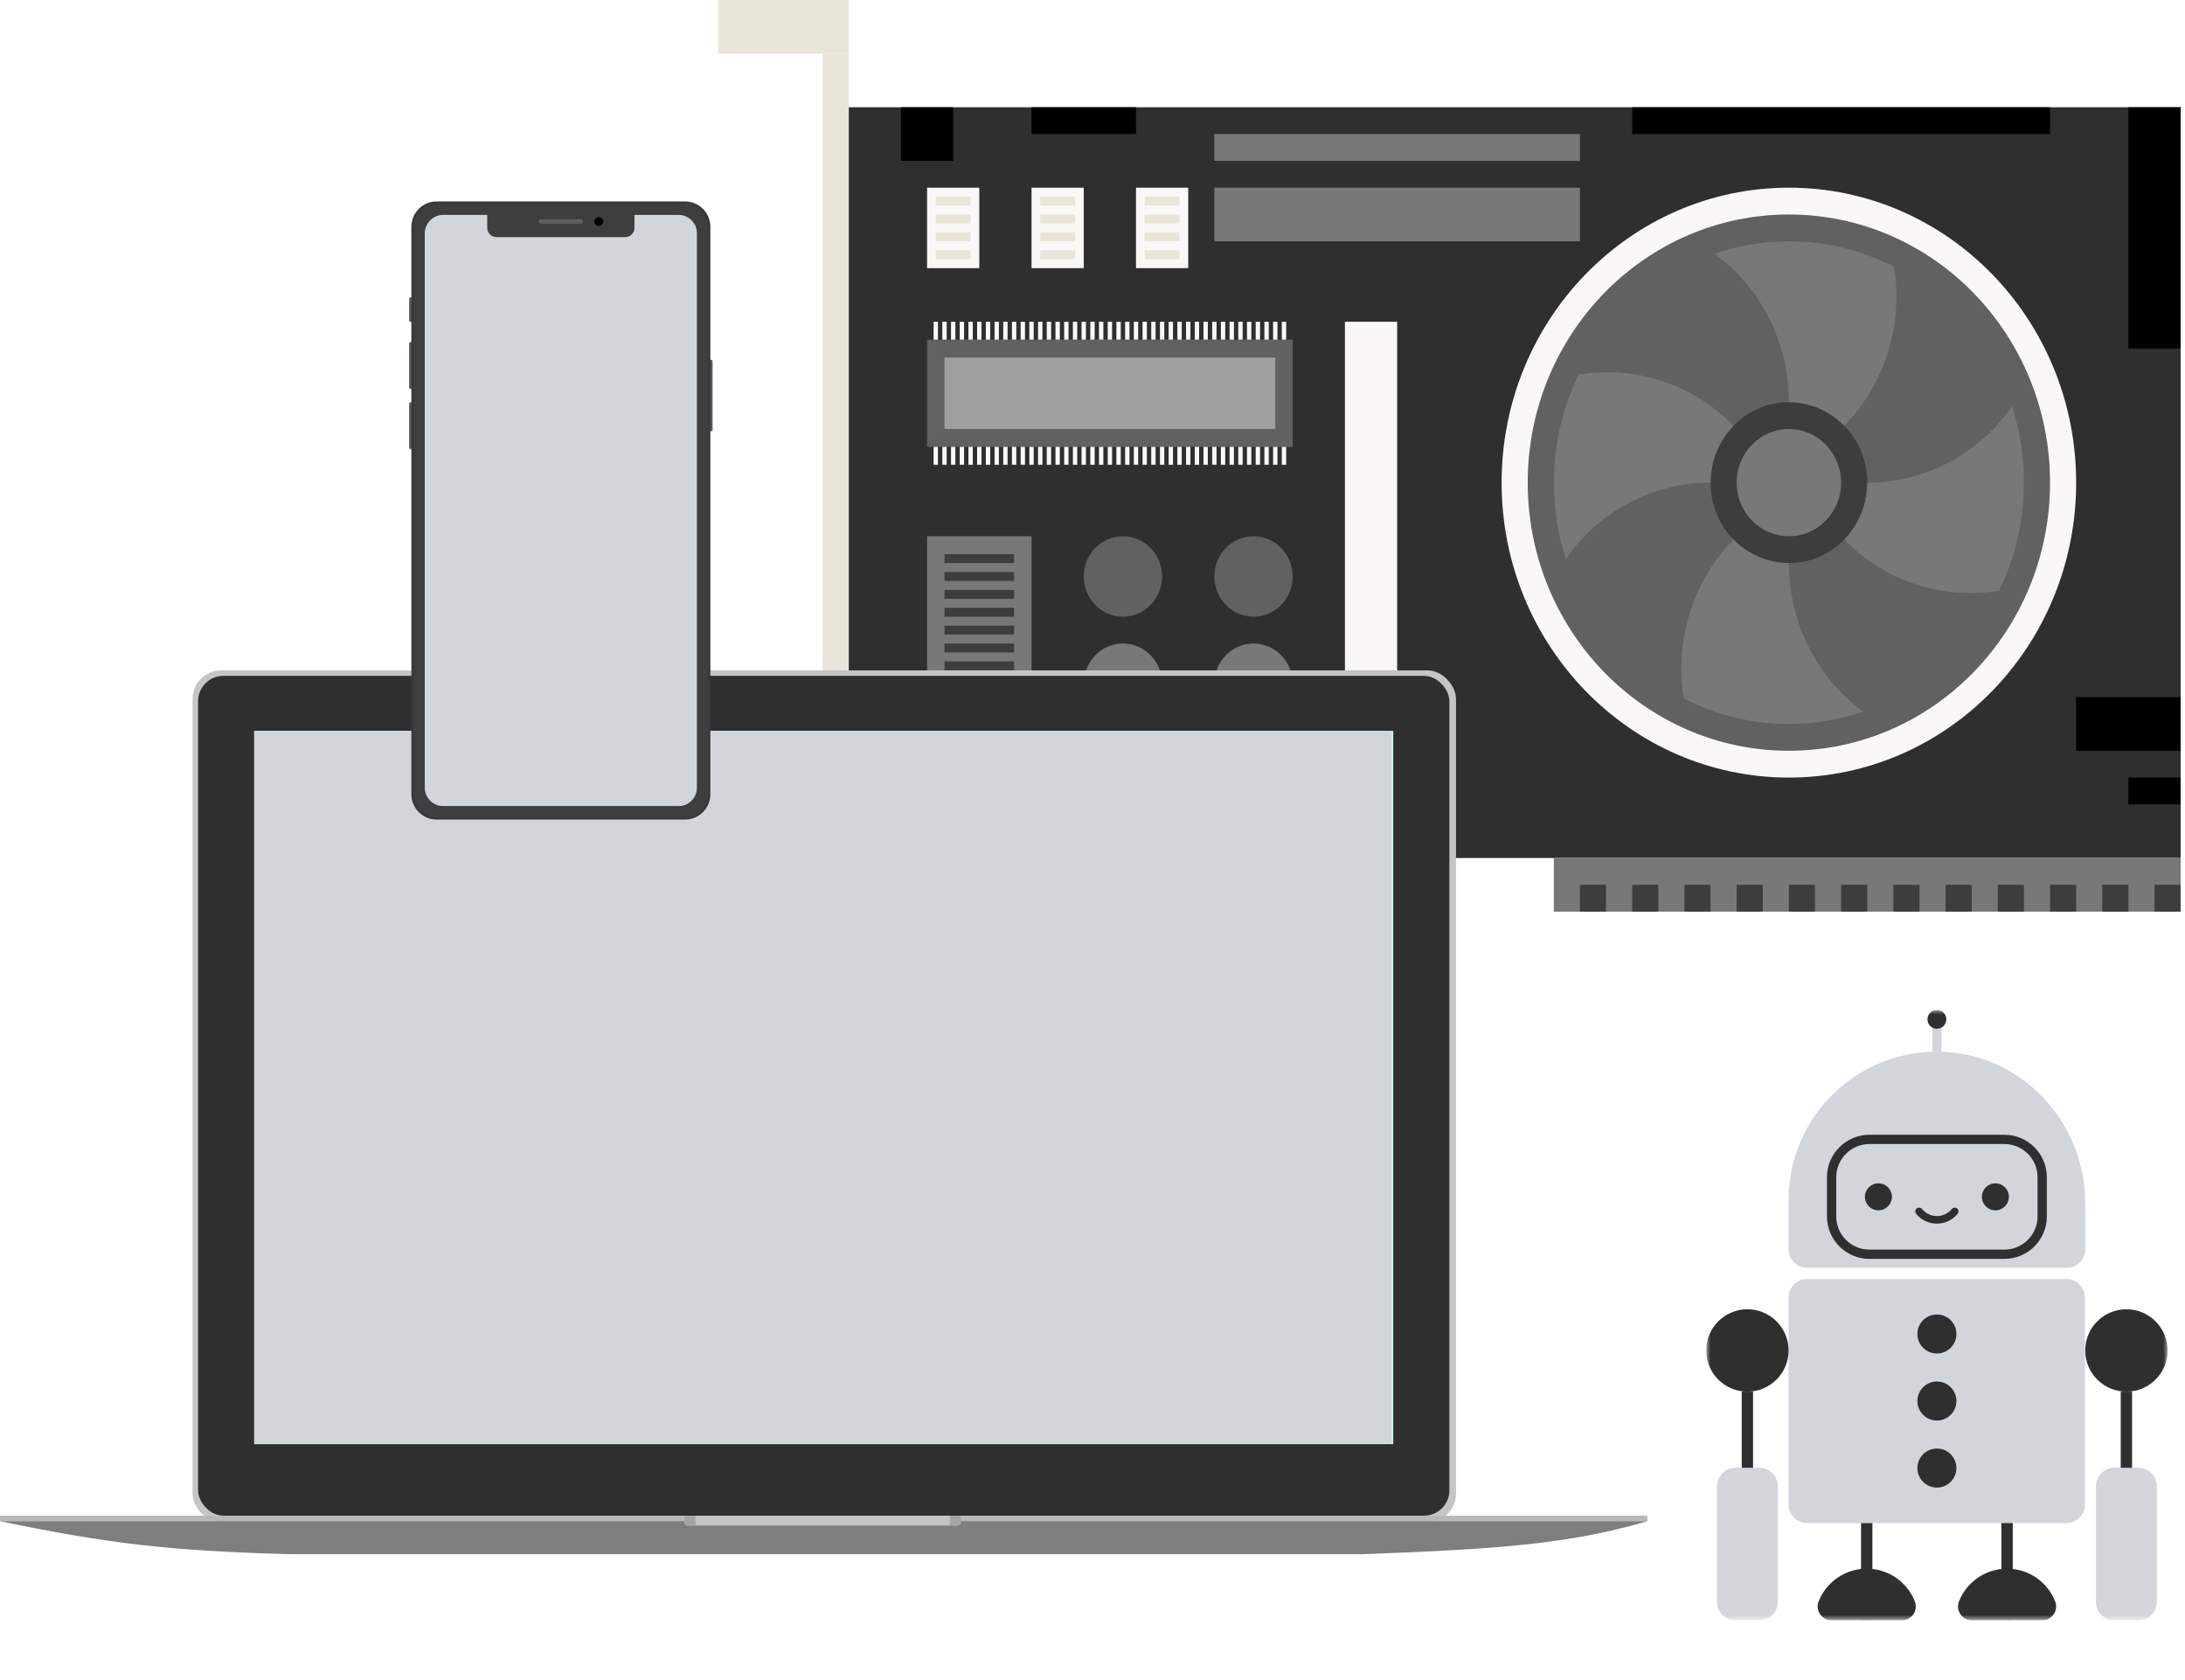 <svg width="251" height="193" viewBox="0 0 251 193" fill="none" xmlns="http://www.w3.org/2000/svg">
<path d="M250.5 98.553H97.497V12.319H250.5V98.553Z" fill="#2F2F2F"/>
<path d="M178.497 104.713H250.497V98.553H178.497V104.713Z" fill="#787878"/>
<path d="M142.497 104.713H166.497V98.553H142.497V104.713Z" fill="#787878"/>
<path d="M112.497 104.713H136.497V98.553H112.497V104.713Z" fill="#787878"/>
<path d="M118.497 104.713H115.497V101.633H118.497V104.713Z" fill="#3D3D3D"/>
<path d="M124.497 104.713H121.497V101.633H124.497V104.713Z" fill="#3D3D3D"/>
<path d="M130.497 104.713H127.497V101.633H130.497V104.713Z" fill="#3D3D3D"/>
<path d="M136.497 104.713H133.497V101.633H136.497V104.713Z" fill="#3D3D3D"/>
<path d="M148.497 104.713H145.497V101.633H148.497V104.713Z" fill="#3D3D3D"/>
<path d="M154.497 104.713H151.497V101.633H154.497V104.713Z" fill="#3D3D3D"/>
<path d="M160.497 104.713H157.497V101.633H160.497V104.713Z" fill="#3D3D3D"/>
<path d="M166.497 104.713H163.497V101.633H166.497V104.713Z" fill="#3D3D3D"/>
<path d="M184.497 104.713H181.497V101.633H184.497V104.713Z" fill="#3D3D3D"/>
<path d="M190.497 104.713H187.497V101.633H190.497V104.713Z" fill="#3D3D3D"/>
<path d="M196.497 104.713H193.497V101.633H196.497V104.713Z" fill="#3D3D3D"/>
<path d="M202.497 104.713H199.497V101.633H202.497V104.713Z" fill="#3D3D3D"/>
<path d="M208.497 104.713H205.497V101.633H208.497V104.713Z" fill="#3D3D3D"/>
<path d="M214.497 104.713H211.497V101.633H214.497V104.713Z" fill="#3D3D3D"/>
<path d="M220.497 104.713H217.497V101.633H220.497V104.713Z" fill="#3D3D3D"/>
<path d="M226.497 104.713H223.497V101.633H226.497V104.713Z" fill="#3D3D3D"/>
<path d="M232.497 104.713H229.497V101.633H232.497V104.713Z" fill="#3D3D3D"/>
<path d="M238.497 104.713H235.497V101.633H238.497V104.713Z" fill="#3D3D3D"/>
<path d="M244.497 104.713H241.497V101.633H244.497V104.713Z" fill="#3D3D3D"/>
<path d="M250.497 104.713H247.497V101.633H250.497V104.713Z" fill="#3D3D3D"/>
<path d="M112.497 30.798H106.497V21.558H112.497V30.798Z" fill="#F9F8F7"/>
<path d="M111.497 23.612H107.497V22.585H111.497V23.612Z" fill="#E9E5D9"/>
<path d="M111.497 25.665H107.497V24.638H111.497V25.665Z" fill="#E9E5D9"/>
<path d="M111.497 29.771H107.497V28.745H111.497V29.771Z" fill="#E9E5D9"/>
<path d="M111.497 27.718H107.497V26.692H111.497V27.718Z" fill="#E9E5D9"/>
<path d="M124.497 30.798H118.497V21.558H124.497V30.798Z" fill="#F9F8F7"/>
<path d="M123.497 23.612H119.497V22.585H123.497V23.612Z" fill="#E9E5D9"/>
<path d="M123.497 25.665H119.497V24.638H123.497V25.665Z" fill="#E9E5D9"/>
<path d="M123.497 29.771H119.497V28.745H123.497V29.771Z" fill="#E9E5D9"/>
<path d="M123.497 27.718H119.497V26.692H123.497V27.718Z" fill="#E9E5D9"/>
<path d="M136.497 30.798H130.497V21.558H136.497V30.798Z" fill="#F9F8F7"/>
<path d="M135.497 23.612H131.497V22.585H135.497V23.612Z" fill="#E9E5D9"/>
<path d="M135.497 25.665H131.497V24.638H135.497V25.665Z" fill="#E9E5D9"/>
<path d="M135.497 29.771H131.497V28.745H135.497V29.771Z" fill="#E9E5D9"/>
<path d="M135.497 27.718H131.497V26.692H135.497V27.718Z" fill="#E9E5D9"/>
<path d="M148.497 51.33H106.497V39.011H148.497V51.33Z" fill="#616161"/>
<path d="M146.497 49.277H108.497V41.064H146.497V49.277Z" fill="#9F9F9F"/>
<path d="M107.747 39.011H107.247V36.958H107.747V39.011Z" fill="#F9F8F7"/>
<path d="M108.747 39.011H108.247V36.958H108.747V39.011Z" fill="#F9F8F7"/>
<path d="M109.747 39.011H109.247V36.958H109.747V39.011Z" fill="#F9F8F7"/>
<path d="M110.747 39.011H110.247V36.958H110.747V39.011Z" fill="#F9F8F7"/>
<path d="M111.747 39.011H111.247V36.958H111.747V39.011Z" fill="#F9F8F7"/>
<path d="M112.747 39.011H112.247V36.958H112.747V39.011Z" fill="#F9F8F7"/>
<path d="M113.747 39.011H113.247V36.958H113.747V39.011Z" fill="#F9F8F7"/>
<path d="M114.747 39.011H114.247V36.958H114.747V39.011Z" fill="#F9F8F7"/>
<path d="M115.747 39.011H115.247V36.958H115.747V39.011Z" fill="#F9F8F7"/>
<path d="M116.747 39.011H116.247V36.958H116.747V39.011Z" fill="#F9F8F7"/>
<path d="M117.747 39.011H117.247V36.958H117.747V39.011Z" fill="#F9F8F7"/>
<path d="M118.747 39.011H118.247V36.958H118.747V39.011Z" fill="#F9F8F7"/>
<path d="M119.747 39.011H119.247V36.958H119.747V39.011Z" fill="#F9F8F7"/>
<path d="M120.747 39.011H120.247V36.958H120.747V39.011Z" fill="#F9F8F7"/>
<path d="M121.747 39.011H121.247V36.958H121.747V39.011Z" fill="#F9F8F7"/>
<path d="M122.747 39.011H122.247V36.958H122.747V39.011Z" fill="#F9F8F7"/>
<path d="M123.747 39.011H123.247V36.958H123.747V39.011Z" fill="#F9F8F7"/>
<path d="M124.747 39.011H124.247V36.958H124.747V39.011Z" fill="#F9F8F7"/>
<path d="M125.747 39.011H125.247V36.958H125.747V39.011Z" fill="#F9F8F7"/>
<path d="M126.747 39.011H126.247V36.958H126.747V39.011Z" fill="#F9F8F7"/>
<path d="M127.747 39.011H127.247V36.958H127.747V39.011Z" fill="#F9F8F7"/>
<path d="M128.747 39.011H128.247V36.958H128.747V39.011Z" fill="#F9F8F7"/>
<path d="M129.747 39.011H129.247V36.958H129.747V39.011Z" fill="#F9F8F7"/>
<path d="M130.747 39.011H130.247V36.958H130.747V39.011Z" fill="#F9F8F7"/>
<path d="M131.747 39.011H131.247V36.958H131.747V39.011Z" fill="#F9F8F7"/>
<path d="M132.747 39.011H132.247V36.958H132.747V39.011Z" fill="#F9F8F7"/>
<path d="M133.747 39.011H133.247V36.958H133.747V39.011Z" fill="#F9F8F7"/>
<path d="M134.747 39.011H134.247V36.958H134.747V39.011Z" fill="#F9F8F7"/>
<path d="M135.747 39.011H135.247V36.958H135.747V39.011Z" fill="#F9F8F7"/>
<path d="M136.747 39.011H136.247V36.958H136.747V39.011Z" fill="#F9F8F7"/>
<path d="M137.747 39.011H137.247V36.958H137.747V39.011Z" fill="#F9F8F7"/>
<path d="M138.747 39.011H138.247V36.958H138.747V39.011Z" fill="#F9F8F7"/>
<path d="M139.747 39.011H139.247V36.958H139.747V39.011Z" fill="#F9F8F7"/>
<path d="M140.747 39.011H140.247V36.958H140.747V39.011Z" fill="#F9F8F7"/>
<path d="M141.747 39.011H141.247V36.958H141.747V39.011Z" fill="#F9F8F7"/>
<path d="M142.747 39.011H142.247V36.958H142.747V39.011Z" fill="#F9F8F7"/>
<path d="M143.747 39.011H143.247V36.958H143.747V39.011Z" fill="#F9F8F7"/>
<path d="M144.747 39.011H144.247V36.958H144.747V39.011Z" fill="#F9F8F7"/>
<path d="M145.747 39.011H145.247V36.958H145.747V39.011Z" fill="#F9F8F7"/>
<path d="M146.747 39.011H146.247V36.958H146.747V39.011Z" fill="#F9F8F7"/>
<path d="M147.747 39.011H147.247V36.958H147.747V39.011Z" fill="#F9F8F7"/>
<path d="M107.747 53.383H107.247V51.33H107.747V53.383Z" fill="#F9F8F7"/>
<path d="M108.747 53.383H108.247V51.33H108.747V53.383Z" fill="#F9F8F7"/>
<path d="M109.747 53.383H109.247V51.33H109.747V53.383Z" fill="#F9F8F7"/>
<path d="M110.747 53.383H110.247V51.33H110.747V53.383Z" fill="#F9F8F7"/>
<path d="M111.747 53.383H111.247V51.33H111.747V53.383Z" fill="#F9F8F7"/>
<path d="M112.747 53.383H112.247V51.33H112.747V53.383Z" fill="#F9F8F7"/>
<path d="M113.747 53.383H113.247V51.33H113.747V53.383Z" fill="#F9F8F7"/>
<path d="M114.747 53.383H114.247V51.33H114.747V53.383Z" fill="#F9F8F7"/>
<path d="M115.747 53.383H115.247V51.33H115.747V53.383Z" fill="#F9F8F7"/>
<path d="M116.747 53.383H116.247V51.33H116.747V53.383Z" fill="#F9F8F7"/>
<path d="M117.747 53.383H117.247V51.33H117.747V53.383Z" fill="#F9F8F7"/>
<path d="M118.747 53.383H118.247V51.33H118.747V53.383Z" fill="#F9F8F7"/>
<path d="M119.747 53.383H119.247V51.33H119.747V53.383Z" fill="#F9F8F7"/>
<path d="M120.747 53.383H120.247V51.33H120.747V53.383Z" fill="#F9F8F7"/>
<path d="M121.747 53.383H121.247V51.33H121.747V53.383Z" fill="#F9F8F7"/>
<path d="M122.747 53.383H122.247V51.33H122.747V53.383Z" fill="#F9F8F7"/>
<path d="M123.747 53.383H123.247V51.33H123.747V53.383Z" fill="#F9F8F7"/>
<path d="M124.747 53.383H124.247V51.33H124.747V53.383Z" fill="#F9F8F7"/>
<path d="M125.747 53.383H125.247V51.33H125.747V53.383Z" fill="#F9F8F7"/>
<path d="M126.747 53.383H126.247V51.33H126.747V53.383Z" fill="#F9F8F7"/>
<path d="M127.747 53.383H127.247V51.33H127.747V53.383Z" fill="#F9F8F7"/>
<path d="M128.747 53.383H128.247V51.33H128.747V53.383Z" fill="#F9F8F7"/>
<path d="M129.747 53.383H129.247V51.33H129.747V53.383Z" fill="#F9F8F7"/>
<path d="M130.747 53.383H130.247V51.33H130.747V53.383Z" fill="#F9F8F7"/>
<path d="M131.747 53.383H131.247V51.33H131.747V53.383Z" fill="#F9F8F7"/>
<path d="M132.747 53.383H132.247V51.33H132.747V53.383Z" fill="#F9F8F7"/>
<path d="M133.747 53.383H133.247V51.33H133.747V53.383Z" fill="#F9F8F7"/>
<path d="M134.747 53.383H134.247V51.33H134.747V53.383Z" fill="#F9F8F7"/>
<path d="M135.747 53.383H135.247V51.33H135.747V53.383Z" fill="#F9F8F7"/>
<path d="M136.747 53.383H136.247V51.33H136.747V53.383Z" fill="#F9F8F7"/>
<path d="M137.747 53.383H137.247V51.33H137.747V53.383Z" fill="#F9F8F7"/>
<path d="M138.747 53.383H138.247V51.33H138.747V53.383Z" fill="#F9F8F7"/>
<path d="M139.747 53.383H139.247V51.33H139.747V53.383Z" fill="#F9F8F7"/>
<path d="M140.747 53.383H140.247V51.33H140.747V53.383Z" fill="#F9F8F7"/>
<path d="M141.747 53.383H141.247V51.33H141.747V53.383Z" fill="#F9F8F7"/>
<path d="M142.747 53.383H142.247V51.33H142.747V53.383Z" fill="#F9F8F7"/>
<path d="M143.747 53.383H143.247V51.33H143.747V53.383Z" fill="#F9F8F7"/>
<path d="M144.747 53.383H144.247V51.33H144.747V53.383Z" fill="#F9F8F7"/>
<path d="M145.747 53.383H145.247V51.33H145.747V53.383Z" fill="#F9F8F7"/>
<path d="M146.747 53.383H146.247V51.33H146.747V53.383Z" fill="#F9F8F7"/>
<path d="M147.747 53.383H147.247V51.33H147.747V53.383Z" fill="#F9F8F7"/>
<path d="M118.497 87.261H106.497V61.596H118.497V87.261Z" fill="#787878"/>
<path d="M116.497 64.675H108.497V63.649H116.497V64.675Z" fill="#3D3D3D"/>
<path d="M116.497 66.729H108.497V65.702H116.497V66.729Z" fill="#3D3D3D"/>
<path d="M116.497 68.782H108.497V67.755H116.497V68.782Z" fill="#3D3D3D"/>
<path d="M116.497 70.835H108.497V69.808H116.497V70.835Z" fill="#3D3D3D"/>
<path d="M116.497 72.888H108.497V71.862H116.497V72.888Z" fill="#3D3D3D"/>
<path d="M116.497 74.942H108.497V73.915H116.497V74.942Z" fill="#3D3D3D"/>
<path d="M116.497 76.995H108.497V75.968H116.497V76.995Z" fill="#3D3D3D"/>
<path d="M116.497 79.048H108.497V78.021H116.497V79.048Z" fill="#3D3D3D"/>
<path d="M116.497 81.101H108.497V80.075H116.497V81.101Z" fill="#3D3D3D"/>
<path d="M116.497 83.154H108.497V82.128H116.497V83.154Z" fill="#3D3D3D"/>
<path d="M116.497 85.207H108.497V84.181H116.497V85.207Z" fill="#3D3D3D"/>
<path d="M97.497 104.713H94.497V6.16H97.497V104.713Z" fill="#E9E5D9"/>
<path d="M97.497 6.16H82.497V0H97.497V6.16Z" fill="#E9E5D9"/>
<path d="M94.497 104.713H88.497V101.633H94.497V104.713Z" fill="#E9E5D9"/>
<path d="M238.497 55.436C238.497 74.147 223.723 89.314 205.497 89.314C187.272 89.314 172.497 74.147 172.497 55.436C172.497 36.725 187.272 21.558 205.497 21.558C223.723 21.558 238.497 36.725 238.497 55.436Z" fill="#F9F8F7"/>
<path d="M235.497 55.436C235.497 72.445 222.066 86.234 205.497 86.234C188.929 86.234 175.497 72.445 175.497 55.436C175.497 38.428 188.929 24.638 205.497 24.638C222.066 24.638 235.497 38.428 235.497 55.436Z" fill="#616161"/>
<path d="M214.497 55.436C214.497 60.539 210.468 64.675 205.497 64.675C200.526 64.675 196.497 60.539 196.497 55.436C196.497 50.333 200.526 46.197 205.497 46.197C210.468 46.197 214.497 50.333 214.497 55.436Z" fill="#3D3D3D"/>
<path d="M211.497 55.436C211.497 58.837 208.811 61.596 205.497 61.596C202.184 61.596 199.497 58.837 199.497 55.436C199.497 52.035 202.184 49.277 205.497 49.277C208.811 49.277 211.497 52.035 211.497 55.436Z" fill="#787878"/>
<path d="M231.118 46.691C232.018 49.432 232.498 52.378 232.498 55.437C232.498 59.903 231.478 64.112 229.638 67.838C223.358 68.896 216.698 66.935 211.858 61.966C213.488 60.303 214.498 57.983 214.498 55.437C221.348 55.437 227.408 51.988 231.118 46.691Z" fill="#787878"/>
<path d="M217.577 30.655C218.607 37.102 216.697 43.938 211.857 48.908C210.237 47.234 207.977 46.198 205.497 46.198C205.497 39.166 202.137 32.944 196.977 29.136C199.647 28.212 202.517 27.719 205.497 27.719C209.847 27.719 213.947 28.766 217.577 30.655Z" fill="#787878"/>
<path d="M205.498 64.676C205.498 71.709 208.858 77.929 214.018 81.738C211.348 82.663 208.478 83.155 205.498 83.155C201.148 83.155 197.048 82.108 193.418 80.22C192.388 73.772 194.298 66.934 199.138 61.966C200.758 63.639 203.018 64.676 205.498 64.676Z" fill="#787878"/>
<path d="M199.137 48.908C197.507 50.57 196.497 52.892 196.497 55.436C189.647 55.436 183.587 58.887 179.877 64.184C178.977 61.443 178.497 58.497 178.497 55.436C178.497 50.972 179.517 46.762 181.357 43.035C187.637 41.979 194.297 43.939 199.137 48.908Z" fill="#787878"/>
<path d="M133.497 66.215C133.497 68.766 131.482 70.835 128.997 70.835C126.512 70.835 124.497 68.766 124.497 66.215C124.497 63.664 126.512 61.596 128.997 61.596C131.482 61.596 133.497 63.664 133.497 66.215Z" fill="#616161"/>
<path d="M148.497 66.215C148.497 68.766 146.482 70.835 143.997 70.835C141.512 70.835 139.497 68.766 139.497 66.215C139.497 63.664 141.512 61.596 143.997 61.596C146.482 61.596 148.497 63.664 148.497 66.215Z" fill="#616161"/>
<path d="M133.497 78.535C133.497 81.086 131.482 83.154 128.997 83.154C126.512 83.154 124.497 81.086 124.497 78.535C124.497 75.984 126.512 73.915 128.997 73.915C131.482 73.915 133.497 75.984 133.497 78.535Z" fill="#787878"/>
<path d="M148.497 78.535C148.497 81.086 146.482 83.154 143.997 83.154C141.512 83.154 139.497 81.086 139.497 78.535C139.497 75.984 141.512 73.915 143.997 73.915C146.482 73.915 148.497 75.984 148.497 78.535Z" fill="#787878"/>
<path d="M181.497 18.479H139.497V15.399H181.497V18.479Z" fill="#787878"/>
<path d="M181.497 27.718H139.497V21.558H181.497V27.718Z" fill="#787878"/>
<path d="M160.497 86.234H154.497V36.958H160.497V86.234Z" fill="#F9F8F7"/>
<path d="M250.497 40.037H244.497V12.319H250.497V40.037Z" fill="black"/>
<path d="M250.497 86.234H238.497V80.075H250.497V86.234Z" fill="black"/>
<path d="M250.497 92.394H244.497V89.314H250.497V92.394Z" fill="black"/>
<path d="M235.497 15.399H187.497V12.319H235.497V15.399Z" fill="black"/>
<path d="M109.497 18.479H103.497V12.319H109.497V18.479Z" fill="black"/>
<path d="M130.497 15.399H118.497V12.319H130.497V15.399Z" fill="black"/>
<rect x="22.124" y="77" width="145.131" height="97.85" rx="3.287" fill="#C5C5C5"/>
<rect x="22.756" y="77.632" width="143.74" height="96.459" rx="2.908" fill="#2F2F2F"/>
<path d="M-6.10352e-05 174.217C-6.10352e-05 174.148 0.057 174.091 0.126 174.091H189.125C189.195 174.091 189.252 174.148 189.252 174.217V174.723H-6.10352e-05V174.217Z" fill="#B9B8BD"/>
<path d="M-6.10352e-05 174.723H189.252C180.248 177.353 172.274 177.927 156.635 178.516H33.249C19.598 178.142 12.318 177.302 -6.10352e-05 174.723Z" fill="#7E7E7E"/>
<rect x="29.203" y="83.953" width="130.846" height="81.921" fill="#C9FFDE"/>
<path d="M78.635 174.091H110.366V174.85C110.366 175.059 110.196 175.229 109.987 175.229H79.014C78.804 175.229 78.635 175.059 78.635 174.85V174.091Z" fill="#C4C4C4"/>
<path d="M109.102 174.091H110.366V174.85C110.366 175.059 110.196 175.229 109.987 175.229H109.102V174.091Z" fill="#A5A5A5"/>
<path d="M79.899 174.091H78.635V174.85C78.635 175.059 78.804 175.229 79.014 175.229H79.899V174.091Z" fill="#A5A5A5"/>
<rect width="130.671" height="81.812" transform="translate(29.203 83.953)" fill="#D2D5DA"/>
<g filter="url(#filter0_d_365_12372)">
<path d="M47 32.175C47 32.09 47.069 32.022 47.153 32.022H47.872C47.957 32.022 48.025 32.09 48.025 32.175V34.688C48.025 34.773 47.957 34.841 47.872 34.841H47.153C47.069 34.841 47 34.773 47 34.688V32.175Z" fill="#55585D"/>
<path d="M47 37.301C47 37.217 47.069 37.148 47.153 37.148H47.872C47.957 37.148 48.025 37.217 48.025 37.301V42.378C48.025 42.462 47.957 42.531 47.872 42.531H47.153C47.069 42.531 47 42.462 47 42.378V37.301Z" fill="#55585D"/>
<path d="M47 44.222C47 44.137 47.069 44.069 47.153 44.069H47.872C47.957 44.069 48.025 44.137 48.025 44.222V49.298C48.025 49.383 47.957 49.451 47.872 49.451H47.153C47.069 49.451 47 49.383 47 49.298V44.222Z" fill="#55585D"/>
<path d="M80.834 39.352C80.834 39.267 80.902 39.199 80.987 39.199H81.706C81.791 39.199 81.859 39.267 81.859 39.352V47.248C81.859 47.332 81.791 47.401 81.706 47.401H80.987C80.902 47.401 80.834 47.332 80.834 47.248V39.352Z" fill="#55585D"/>
<path d="M47.256 23.907C47.256 22.302 48.558 21 50.163 21H78.696C80.301 21 81.603 22.302 81.603 23.907V89.093C81.603 90.698 80.301 92 78.696 92H50.163C48.558 92 47.256 90.698 47.256 89.093V23.907Z" fill="#36393E"/>
<path d="M48.794 24.503C48.794 23.418 49.674 22.538 50.759 22.538H78.1C79.185 22.538 80.065 23.418 80.065 24.503V88.497C80.065 89.582 79.185 90.462 78.1 90.462H50.759C49.674 90.462 48.794 89.582 48.794 88.497V24.503Z" fill="white"/>
<rect x="48.795" y="22.538" width="31.271" height="67.924" rx="1.965" fill="#D2D5DA"/>
<path fill-rule="evenodd" clip-rule="evenodd" d="M47.513 24.01C47.513 22.489 48.746 21.256 50.267 21.256H78.593C80.114 21.256 81.347 22.489 81.347 24.01V88.99C81.347 90.511 80.114 91.744 78.593 91.744H50.267C48.746 91.744 47.513 90.511 47.513 88.99V24.01ZM48.794 24.68C48.794 23.497 49.753 22.538 50.936 22.538H55.971V24.03C55.971 24.622 56.451 25.101 57.042 25.101H71.817C72.409 25.101 72.888 24.622 72.888 24.03V22.538H77.923C79.106 22.538 80.065 23.497 80.065 24.68V88.32C80.065 89.503 79.106 90.462 77.923 90.462H50.936C49.753 90.462 48.794 89.503 48.794 88.32V24.68Z" fill="#3E3E3E"/>
<path d="M61.866 23.307C61.866 23.165 61.981 23.051 62.123 23.051H66.736C66.878 23.051 66.993 23.165 66.993 23.307C66.993 23.448 66.878 23.563 66.736 23.563H62.123C61.981 23.563 61.866 23.448 61.866 23.307Z" fill="#5E5E5E"/>
<path d="M69.3 23.307C69.3 23.59 69.07 23.82 68.787 23.82C68.504 23.82 68.274 23.59 68.274 23.307C68.274 23.024 68.504 22.794 68.787 22.794C69.07 22.794 69.3 23.024 69.3 23.307Z" fill="black"/>
</g>
<g clip-path="url(#clip0_365_12372)">
<mask id="mask0_365_12372" style="mask-type:luminance" maskUnits="userSpaceOnUse" x="196" y="116" width="53" height="71">
<path d="M249 116H196V186.117H249V116Z" fill="white"/>
</mask>
<g mask="url(#mask0_365_12372)">
<path d="M223.032 120.801H221.968V117.084H223.032V120.801Z" fill="#D2D5DA"/>
<path d="M223.584 117.084C223.584 117.683 223.098 118.167 222.5 118.167C221.901 118.167 221.416 117.683 221.416 117.084C221.416 116.485 221.901 116 222.5 116C223.098 116 223.584 116.485 223.584 117.084Z" fill="#2F2F2F"/>
<path d="M222.979 120.804C232.26 121.058 239.539 128.906 239.539 138.19V143.499C239.539 144.675 238.585 145.628 237.409 145.628H207.591C206.415 145.628 205.462 144.675 205.462 143.499V137.836C205.462 128.266 213.35 120.54 222.979 120.804Z" fill="#D2D5DA"/>
<path d="M214.749 131.406C212.647 131.406 210.936 133.117 210.936 135.22V139.721C210.936 141.824 212.647 143.534 214.749 143.534H230.25C232.353 143.534 234.064 141.824 234.064 139.721V135.22C234.064 133.117 232.353 131.406 230.25 131.406H214.749ZM230.25 144.599H214.749C212.06 144.599 209.871 142.411 209.871 139.721V135.22C209.871 132.53 212.06 130.342 214.749 130.342H230.25C232.941 130.342 235.129 132.53 235.129 135.22V139.721C235.129 142.411 232.941 144.599 230.25 144.599Z" fill="#2F2F2F"/>
<path d="M227.667 137.47C227.667 138.327 228.362 139.022 229.219 139.022C230.076 139.022 230.77 138.327 230.77 137.47C230.77 136.613 230.076 135.919 229.219 135.919C228.362 135.919 227.667 136.613 227.667 137.47Z" fill="#2F2F2F"/>
<path d="M217.333 137.47C217.333 138.327 216.638 139.022 215.781 139.022C214.924 139.022 214.23 138.327 214.23 137.47C214.23 136.613 214.924 135.919 215.781 135.919C216.638 135.919 217.333 136.613 217.333 137.47Z" fill="#2F2F2F"/>
<path d="M222.5 140.549C223.428 140.549 224.297 140.137 224.885 139.418C225.036 139.232 225.009 138.958 224.823 138.807C224.638 138.655 224.364 138.682 224.211 138.868C223.79 139.384 223.166 139.68 222.5 139.68C221.834 139.68 221.21 139.384 220.789 138.868C220.637 138.682 220.362 138.655 220.177 138.807C219.991 138.958 219.964 139.232 220.115 139.418C220.703 140.137 221.572 140.549 222.5 140.549Z" fill="#2F2F2F"/>
<path d="M237.37 174.941H207.591C206.414 174.941 205.462 173.988 205.462 172.812V149.038C205.462 147.862 206.414 146.909 207.591 146.909H237.37C238.545 146.909 239.499 147.862 239.499 149.038V172.812C239.499 173.988 238.545 174.941 237.37 174.941Z" fill="#D2D5DA"/>
<path d="M213.787 174.941H215.091V186.117H213.787V174.941Z" fill="#2F2F2F"/>
<path d="M214.439 180.182C211.928 180.182 209.78 181.742 208.914 183.945C208.504 184.988 209.286 186.117 210.406 186.117H218.472C219.593 186.117 220.375 184.988 219.965 183.945C219.098 181.742 216.951 180.182 214.439 180.182Z" fill="#2F2F2F"/>
<path d="M231.213 174.941H229.909V186.117H231.213V174.941Z" fill="#2F2F2F"/>
<path d="M230.561 180.182C233.073 180.182 235.22 181.742 236.086 183.945C236.497 184.988 235.714 186.117 234.594 186.117H226.528C225.407 186.117 224.625 184.988 225.035 183.945C225.902 181.742 228.049 180.182 230.561 180.182Z" fill="#2F2F2F"/>
<path d="M205.462 155.116C205.462 157.729 203.344 159.847 200.731 159.847C198.118 159.847 196 157.729 196 155.116C196 152.503 198.118 150.385 200.731 150.385C203.344 150.385 205.462 152.503 205.462 155.116Z" fill="#2F2F2F"/>
<path d="M200.079 159.847H201.382V174.941H200.079V159.847Z" fill="#2F2F2F"/>
<path d="M202.099 186.117H199.362C198.187 186.117 197.233 185.164 197.233 183.988V170.723C197.233 169.547 198.187 168.594 199.362 168.594H202.099C203.275 168.594 204.228 169.547 204.228 170.723V183.988C204.228 185.164 203.275 186.117 202.099 186.117Z" fill="#D2D5DA"/>
<path d="M239.538 155.116C239.538 157.729 241.656 159.847 244.269 159.847C246.882 159.847 249 157.729 249 155.116C249 152.503 246.882 150.385 244.269 150.385C241.656 150.385 239.538 152.503 239.538 155.116Z" fill="#2F2F2F"/>
<path d="M244.921 159.847H243.618V174.941H244.921V159.847Z" fill="#2F2F2F"/>
<path d="M242.901 186.117H245.638C246.814 186.117 247.767 185.164 247.767 183.988V170.723C247.767 169.547 246.814 168.594 245.638 168.594H242.901C241.725 168.594 240.772 169.547 240.772 170.723V183.988C240.772 185.164 241.725 186.117 242.901 186.117Z" fill="#D2D5DA"/>
<path d="M224.741 153.226C224.741 154.464 223.738 155.467 222.5 155.467C221.262 155.467 220.258 154.464 220.258 153.226C220.258 151.988 221.262 150.984 222.5 150.984C223.738 150.984 224.741 151.988 224.741 153.226Z" fill="#2F2F2F"/>
<path d="M224.741 160.925C224.741 162.163 223.738 163.167 222.5 163.167C221.262 163.167 220.258 162.163 220.258 160.925C220.258 159.687 221.262 158.684 222.5 158.684C223.738 158.684 224.741 159.687 224.741 160.925Z" fill="#2F2F2F"/>
<path d="M224.741 168.624C224.741 169.862 223.738 170.865 222.5 170.865C221.262 170.865 220.258 169.862 220.258 168.624C220.258 167.386 221.262 166.383 222.5 166.383C223.738 166.383 224.741 167.386 224.741 168.624Z" fill="#2F2F2F"/>
</g>
</g>
<defs>
<filter id="filter0_d_365_12372" x="43.753" y="19.889" width="41.353" height="77.493" filterUnits="userSpaceOnUse" color-interpolation-filters="sRGB">
<feFlood flood-opacity="0" result="BackgroundImageFix"/>
<feColorMatrix in="SourceAlpha" type="matrix" values="0 0 0 0 0 0 0 0 0 0 0 0 0 0 0 0 0 0 127 0" result="hardAlpha"/>
<feMorphology radius="1.025" operator="erode" in="SourceAlpha" result="effect1_dropShadow_365_12372"/>
<feOffset dy="2.136"/>
<feGaussianBlur stdDeviation="2.136"/>
<feComposite in2="hardAlpha" operator="out"/>
<feColorMatrix type="matrix" values="0 0 0 0 0 0 0 0 0 0 0 0 0 0 0 0 0 0 0.25 0"/>
<feBlend mode="normal" in2="BackgroundImageFix" result="effect1_dropShadow_365_12372"/>
<feBlend mode="normal" in="SourceGraphic" in2="effect1_dropShadow_365_12372" result="shape"/>
</filter>
<clipPath id="clip0_365_12372">
<rect width="53" height="70.117" fill="white" transform="translate(196 116)"/>
</clipPath>
</defs>
</svg>
